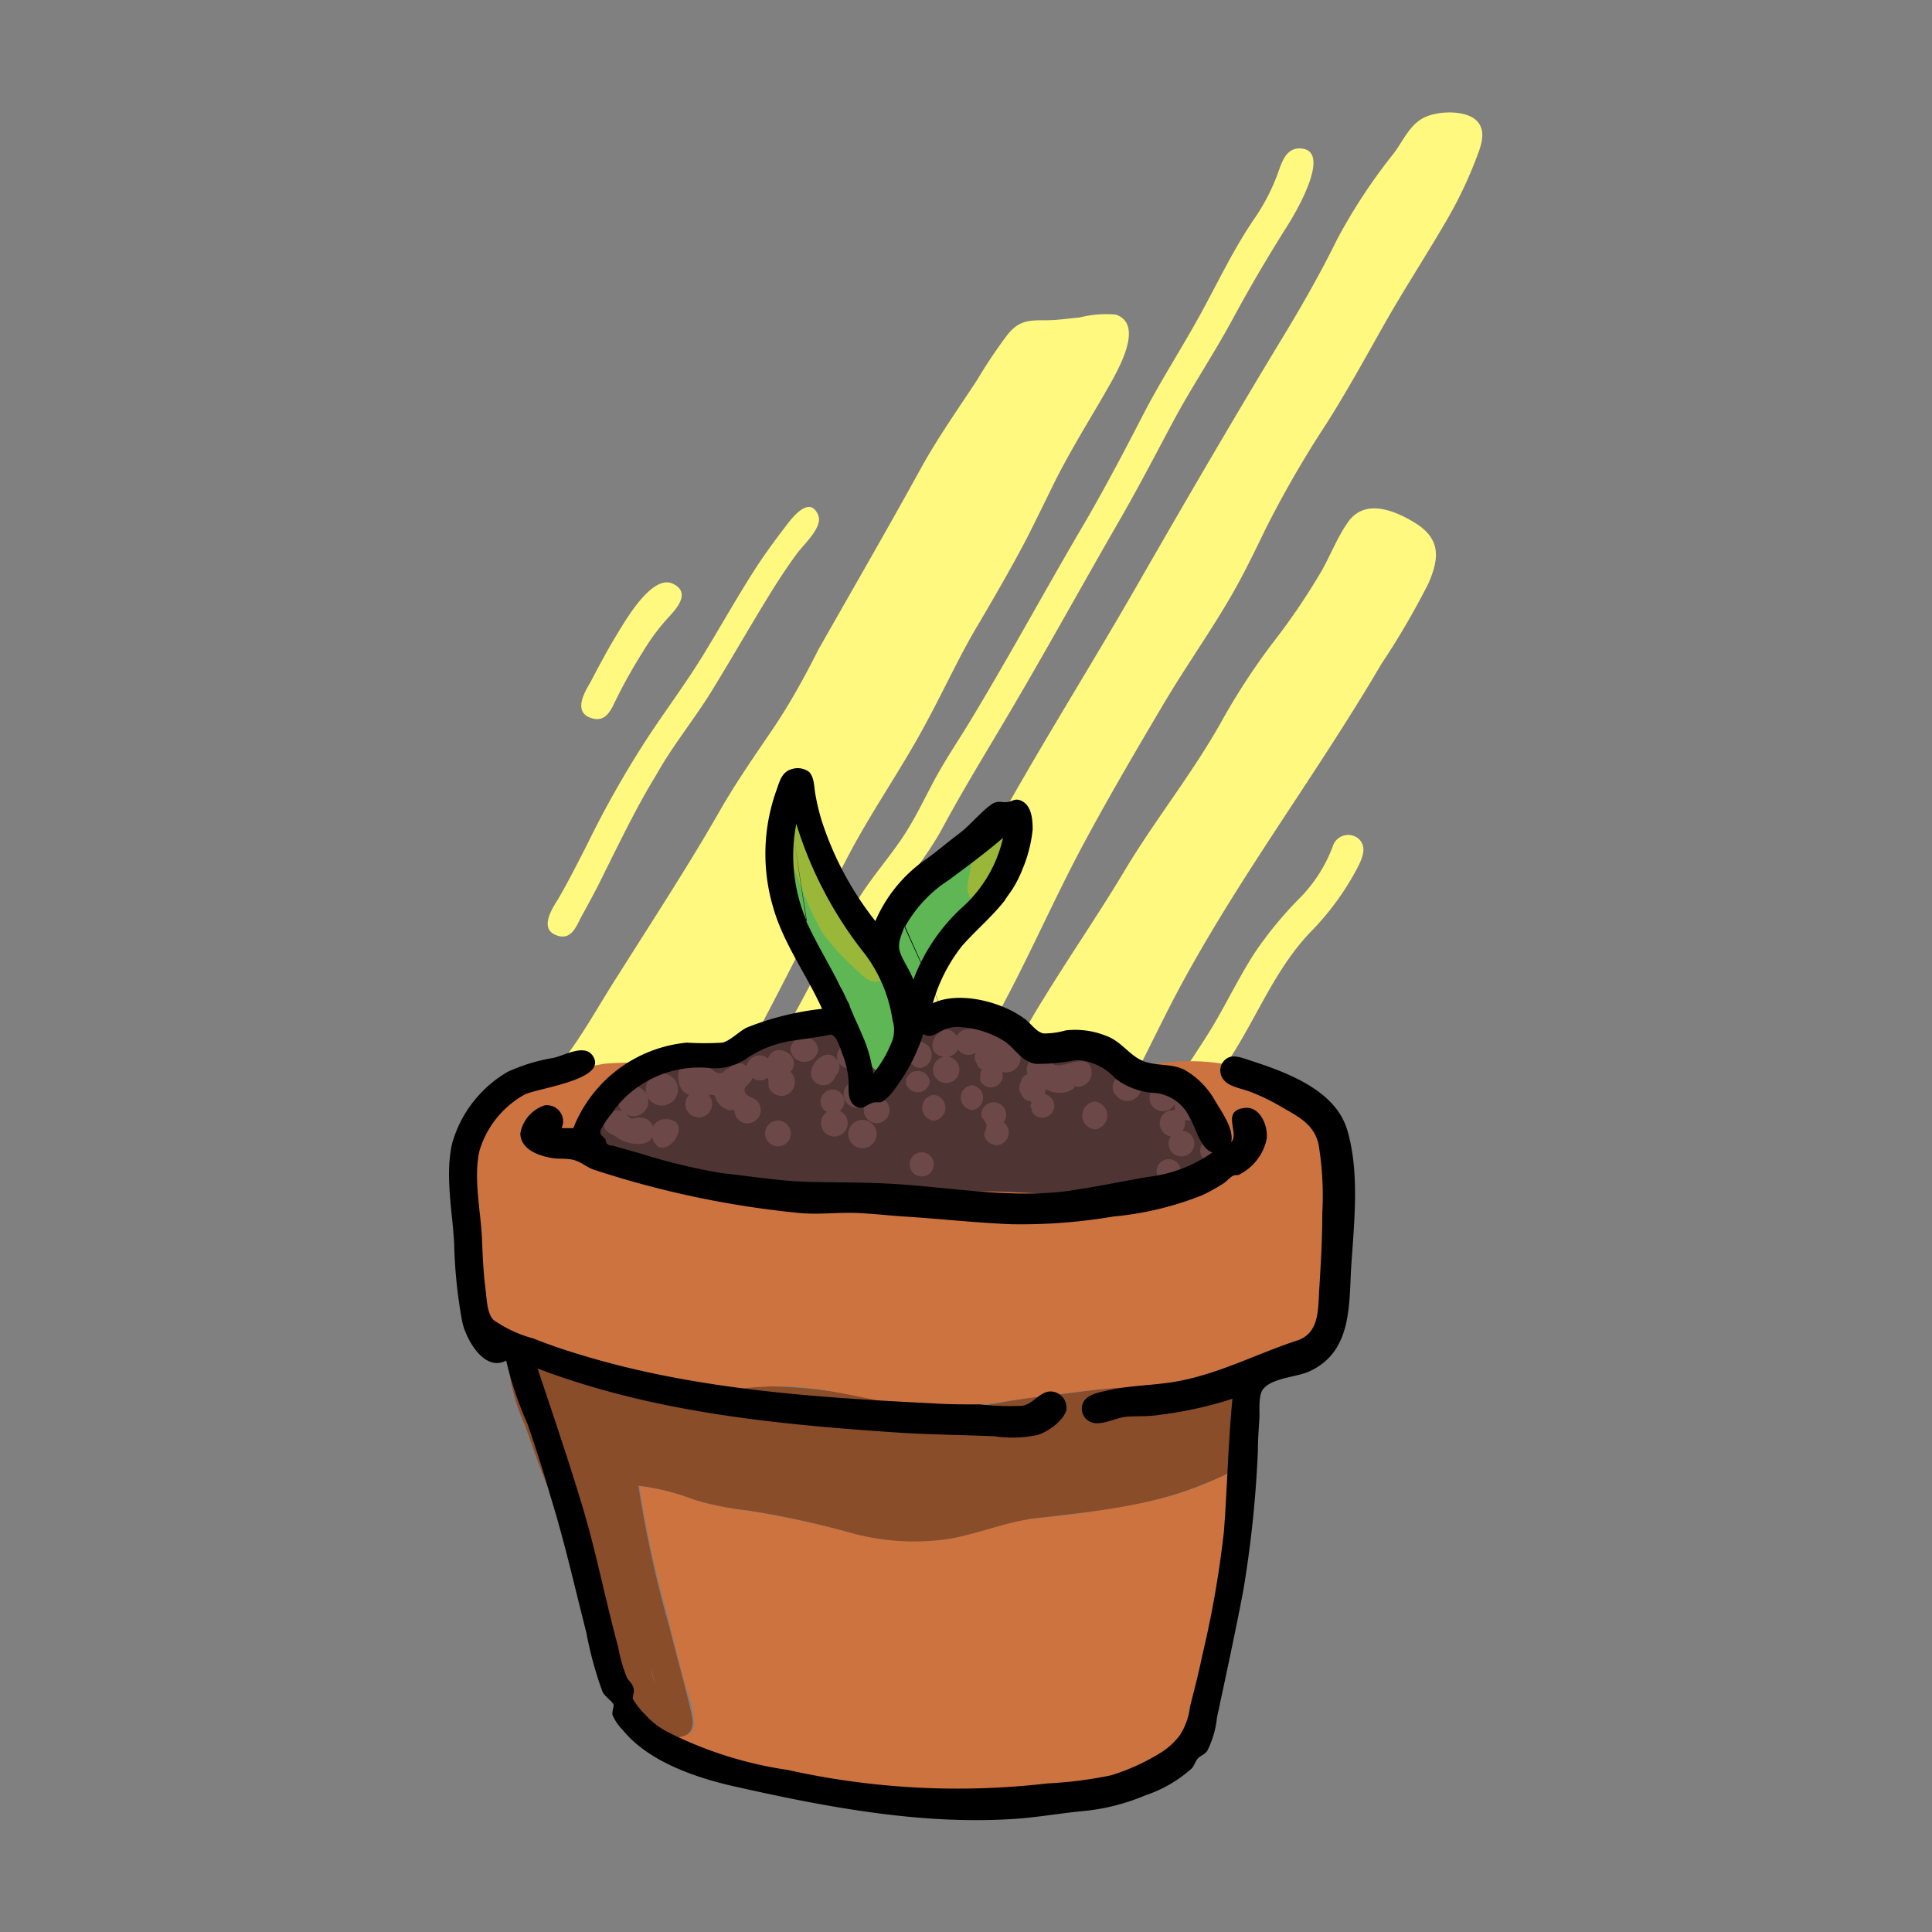<svg id="Layer_1" data-name="Layer 1" xmlns="http://www.w3.org/2000/svg" viewBox="0 0 120 120"><rect x="0" y="0" width="120" height="120" fill="#808080" stroke="none"/><defs><style>.cls-1{fill:#cd7340;}.cls-2{fill:#fff97f;}.cls-3{fill:#894d2a;}.cls-4{fill:#4f3434;}.cls-5{fill:#5eb754;}.cls-6{fill:#9ab73a;}.cls-7{fill:#6d4848;}</style></defs><title>badge-seedling</title><path class="cls-1" d="M74.69,106.29c.43-2.28.42-4.62.73-6.92.36-2.74,1.18-5.4,1.39-8.16a19.64,19.64,0,0,1-6.33,2.21,60,60,0,0,1-6.68.94h.09c-1.85.28-3.53,1.07-5.41,1.28A15.26,15.26,0,0,1,53,95.25a57.52,57.52,0,0,0-6.38-1.39,23.31,23.31,0,0,1-3.23-.62,15.59,15.59,0,0,0-3.67-.94,65.87,65.87,0,0,0,1.7,7.86c.38,1.56.78,3.12,1.19,4.67a6.9,6.9,0,0,1,.51,2.29c-.16.86-.88.69-1.52.8A65.37,65.37,0,0,0,49,110.64a50.08,50.08,0,0,0,7,1,14.28,14.28,0,0,0,4.52-.09,4.24,4.24,0,0,1,1.29-.27c.16,0,.41.33.6.41a5.8,5.8,0,0,0,1.1.32,12.84,12.84,0,0,0,4.54-.12,9.46,9.46,0,0,0,3.45-.89,2.76,2.76,0,0,0,.8-.76,1.76,1.76,0,0,1,.62-.59,3.2,3.2,0,0,0,.78-.69A6.09,6.09,0,0,0,74.69,106.29Z"/><path class="cls-2" d="M46.74,64.69c2-3.75,3.88-7.53,5.82-11.29,1.52-2.95,3.46-5.66,5-8.57,1.12-2.06,2.08-4.2,3.3-6.21,1-1.71,2-3.43,2.93-5.21.58-1.15,1.14-2.3,1.71-3.46.93-1.86,2-3.59,3.06-5.41.55-1,2.72-4.34.74-5a6.6,6.6,0,0,0-2.24.18c-.69.06-1.37.17-2.06.17-1.08,0-1.69,0-2.41.88a31.76,31.76,0,0,0-1.9,2.83c-1.17,1.79-2.42,3.55-3.46,5.43-2.09,3.8-4.26,7.55-6.4,11.32C50,42,49.07,43.7,48,45.28s-2.18,3.17-3.16,4.85c-2,3.52-4.24,6.93-6.41,10.38-1,1.54-1.87,3.13-2.92,4.62-.32.44-.65.86-1,1.29s-.56.66-.43,1.11a.91.91,0,0,0,1.11.63c-.57,1.53-2.05,4.43.08,5.37,1.52.68,3.72,1.27,5.31.61s2.49-2.37,3.31-3.83C45,68.48,45.77,66.55,46.74,64.69Z"/><path class="cls-2" d="M61.22,64.33c2.31-3.94,4.06-8.19,6.24-12.21,1.54-2.85,3.18-5.64,4.83-8.43,1.3-2.19,2.77-4.27,4.06-6.47.83-1.41,1.54-2.88,2.25-4.35a65.69,65.69,0,0,1,3.79-6.56c1.27-2,2.42-4.1,3.59-6.17S88.5,16,89.72,13.91a26,26,0,0,0,1.89-3.86c.29-.77.8-1.84.12-2.54s-2.46-.64-3.33-.18S87.12,8.8,86.58,9.51a34.69,34.69,0,0,0-3.53,5.36C82,17,80.82,19.07,79.57,21.12c-3.11,5.14-6.14,10.35-9.13,15.56-2.51,4.36-5.17,8.62-7.66,13-2.4,4.18-5,8.24-7.51,12.35-1.47,2.41-3,4.79-4.56,7.16l-1.31,2a2.2,2.2,0,0,0-.52,1.06,1,1,0,0,0,1.23,1c.68-.17,1-1.12,1.39-1.66.08,1.67,1.69,2.12,3.1,1.93a4.06,4.06,0,0,0,3.19-2.37C59,68.89,59.92,66.54,61.22,64.33Z"/><path class="cls-2" d="M47.58,69.07c2.79-3.82,4.72-8.13,7.21-12.14,1.17-1.87,2.65-3.49,3.71-5.43,1.14-2.12,2.37-4.15,3.6-6.22,2.5-4.19,4.86-8.49,7.3-12.73,1.21-2.08,2.31-4.2,3.44-6.32s2.52-4.19,3.69-6.35c1.08-2,2.22-3.94,3.44-5.87.48-.75,2.88-4.79.73-4.79-.91,0-1.14,1.06-1.4,1.73a12.63,12.63,0,0,1-1.43,2.69c-1.31,1.93-2.27,4-3.41,6.06s-2.4,4-3.48,6.1-2.26,4.34-3.49,6.47C65,36.49,62.68,40.8,60.13,45c-.72,1.17-1.48,2.3-2.13,3.52S56.81,50.89,56.07,52s-1.63,2.15-2.39,3.27-1.38,2.27-2,3.42c-1.27,2.23-2.39,4.55-3.74,6.73-.27.43-.55.86-.84,1.28a7,7,0,0,0-1.13,1.66A.91.91,0,0,0,47.58,69.07Z"/><path class="cls-2" d="M85.8,41.24a48.44,48.44,0,0,0,2.92-5c.69-1.58.77-2.76-.81-3.75-1.24-.77-3.11-1.56-4.17-.08-.67.94-1.1,2.08-1.67,3.08A41.54,41.54,0,0,1,79,40a41.79,41.79,0,0,0-3.19,4.92c-1.77,3.14-4.06,6-5.9,9.06-1.6,2.69-3.38,5.26-5,7.9a38.82,38.82,0,0,0-1.94,3.44,1.5,1.5,0,0,0-.26,1.06c.09.31.5.44.57.64a3.45,3.45,0,0,1-.18.72,11.9,11.9,0,0,0-.19,1.46c-.11,1.48.08,3.1,1.71,3.58s2.52-.19,3.38-1.53c1.67-2.62,3-5.46,4.4-8.23C76.21,55.44,81.49,48.6,85.8,41.24Z"/><path class="cls-2" d="M82.78,52.57a9.08,9.08,0,0,1-2.16,3.32,23.62,23.62,0,0,0-2.72,3.34c-.88,1.37-1.6,2.84-2.42,4.25s-1.78,2.73-2.62,4.12c-.3.49-.72,1-.39,1.62a1,1,0,0,0,1.43.3,6.47,6.47,0,0,0,1.18-1.79c.42-.66.85-1.29,1.28-1.94,1.7-2.6,2.84-5.59,5-7.86A16.9,16.9,0,0,0,84.26,54c.3-.58.7-1.33.15-1.88A1,1,0,0,0,82.78,52.57Z"/><path class="cls-2" d="M34.68,58.13c.85.24,1.14-.66,1.45-1.23.5-.91,1-1.83,1.44-2.75,1-2,2-4.08,3.18-6,1-1.8,2.34-3.43,3.43-5.19,1.23-2,2.37-4,3.6-6,.55-.89,1.11-1.75,1.73-2.59.38-.53,1.62-1.62,1.31-2.37-.48-1.16-1.44-.05-1.82.43-.65.84-1.29,1.7-1.88,2.58-1.24,1.89-2.34,3.88-3.52,5.8-1.09,1.76-2.33,3.41-3.46,5.14a62.68,62.68,0,0,0-3.69,6.54c-.58,1.13-1.15,2.26-1.78,3.35C34.29,56.43,33.41,57.78,34.68,58.13Z"/><path class="cls-2" d="M36.79,44.62c.84.24,1.17-.53,1.45-1.12a32.28,32.28,0,0,1,1.68-3,13.24,13.24,0,0,1,1.65-2.21c.51-.55,1.29-1.47.29-2-1.34-.76-3.09,2.38-3.64,3.28s-1.06,1.88-1.56,2.83C36.3,43,35.55,44.28,36.79,44.62Z"/><path class="cls-3" d="M31.57,84.69a11.76,11.76,0,0,0,1,3.75c.58,1.57,1.09,3.18,1.8,4.7a47.49,47.49,0,0,1,2.87,8c.35,1.34,1,2.56,1.46,3.87.37,1.07.8,2.47,2,2.84a4,4,0,0,0,1.71,0c.7-.21.67-.88.53-1.45-.4-1.77-.92-3.53-1.35-5.3a71.89,71.89,0,0,1-1.94-8.82,14.08,14.08,0,0,1,3.49.88,18.82,18.82,0,0,0,3.26.65A55.4,55.4,0,0,1,53,95.25a14.83,14.83,0,0,0,5.43.4c1.91-.22,3.62-1,5.49-1.29H63.8c3.69-.44,7.51-.73,11-2.2a17.07,17.07,0,0,0,1.75-.79A2.58,2.58,0,0,0,77.82,89a4.07,4.07,0,0,0-.39-2.41c-.56-.82-1.64-.72-2.52-.68-1.76.1-3.52.17-5.28.27-1.61.09-3.2.39-4.8.54-1.36.14-2.68.4-4,.63a16.62,16.62,0,0,1-6-.3,31.15,31.15,0,0,0-6.91-.94c-.94,0-1.86.15-2.79.21a12.16,12.16,0,0,1-1.35,0h-.57c-.11,0-1.08-.09-.65,0A45.76,45.76,0,0,1,36.93,85c-1.1-.34-5.36-3.21-5.36-.31Zm9.11,19.93a6.55,6.55,0,0,1-.24-1l.24,1Z"/><path class="cls-4" d="M37,70.58c0,1.47,2.66,1.71,3.69,1.88,1.43.23,2.82.48,4.26.65,1.14.14,2.28.32,3.43.43a23,23,0,0,1,2.47.37,12.05,12.05,0,0,0,2.1.49c1,0,2-.25,3.07-.22,1.35,0,2.72-.11,4.07-.13,3.1,0,6.26.39,9.34-.14,1.64-.28,3.46-.15,5-.9,1.21-.6,1.78-1.62.74-2.65S73.56,67.8,72.21,67a14.4,14.4,0,0,0-3.38-1.44c-1.29-.39-2.65-.38-3.93-.8a26.68,26.68,0,0,0-3.81-1.37,5.65,5.65,0,0,0-4.79.88c-.55.46-.86.09-1.44-.21a5,5,0,0,0-2.3-.57c-1.62-.05-3.05.57-4.62.87a11.09,11.09,0,0,0-2.8.87,3.32,3.32,0,0,1-1.56.54,5.5,5.5,0,0,0-2.72.43,7.59,7.59,0,0,0-1.64,1.29,8.25,8.25,0,0,0-1.51,1.72c-.24.42-.76.87-.76,1.4Zm14.82-5.14c-.36.07-.72.14-1.08.19a7.87,7.87,0,0,1,1.08-.19Zm11.14.64a11.78,11.78,0,0,1-5-.63c.52-.43,1.58-.26,2.2-.22a8.23,8.23,0,0,1,2.82.85Z"/><path class="cls-4" d="M57.2,66.33c.34.37.37.63.84.87.12.06.27,0,.39.07s.31.46.66.55.76-.23,1.11-.21a9.49,9.49,0,0,1,1.49.63,3.59,3.59,0,0,0,1.42.19c.78-.09,1.63-.6,1.53-1.51a1.28,1.28,0,0,0-.59-.9c-.32-.2-.84-.12-1.12-.31s-.24-.52-.53-.68-.88-.06-1.32,0a5.42,5.42,0,0,1-1.61-.07,7.78,7.78,0,0,0-1.26-.33c-.92-.06-1.76.92-1,1.73Z"/><path class="cls-4" d="M49,67.11c.48,1.39,2,.24,2.72.32.51.06.79.2,1.19-.23a1.62,1.62,0,0,0,.34-1.47c-.21-.5-.51-.38-.91-.57-.21-.09-.28-.31-.54-.4a1.67,1.67,0,0,0-.83,0c-1,.24-2.38,1.2-2,2.36Z"/><path class="cls-5" d="M51.74,59.68c.64,1.73,1.28,3.47,1.9,5.21.18.49.28,1.3.78,1.59.69.41,1.27-.26,1.18-.91a13.46,13.46,0,0,0-.87-2.42l-.88-2.41c-.2-.53-.38-1.65-.92-2s-1.44.23-1.19.91Z"/><path class="cls-5" d="M51.36,58.75c.82,1.68,1.55,3.41,2.25,5.14.27.66.56,2.19,1.2,2.56a.75.75,0,0,0,1-.26c.23-.39,0-.74-.13-1.11-.7-1.74-1.4-3.49-2.18-5.21-.25-.56-.6-1.93-1.22-2.17a.75.75,0,0,0-.94,1Z"/><path class="cls-5" d="M49,52.5c.15.94.08,1.77.32,2.71a31.05,31.05,0,0,0,1.21,3.26c.17.43.32.88.52,1.31.26.6.66.73,1,1.2s1.08,2.89,2.19,2.31c0,.54-.38,3.39,1.09,2.31.45-.33.24-.85.38-1.3a5.82,5.82,0,0,1,.46-.84,6.74,6.74,0,0,0,.23-1.12,14,14,0,0,1,2.05-3.46c.84-1.29,1.64-2.61,2.58-3.83.55-.71,2.52-2.57,1.34-3.5-.57-.45-1.17-.11-1.6.33a4,4,0,0,0-.53.7c-.13.2-.25.4-.37.61a.73.73,0,0,0-.33.08,11.38,11.38,0,0,0-1.4,1.46c-.12.12-.23.24-.34.37s-.25.33-.48.23a1.45,1.45,0,0,0-.73.54c-.76,1-2.05,2.67-2.1,4a5.83,5.83,0,0,0-.72-1.23c-.39-.42-.66-.43-1-1A12.44,12.44,0,0,1,52,56a13.48,13.48,0,0,0-.68-1.77c-.13-.25-.26-.29-.37-.57a4.85,4.85,0,0,1-.14-.76,5.13,5.13,0,0,0-.29-1.4c-.22-.45-.7-.81-1.19-.46s-.35,1-.27,1.44Z"/><path class="cls-6" d="M48.25,51c.37,1.18.82,2.36,1.29,3.5a22,22,0,0,0,1.54,3.43,15.58,15.58,0,0,0,2.28,2.46c.35.35.74.71,1.28.55a1,1,0,0,0,.67-1.08c-.17-.94-1.61-1.85-2.22-2.52a12.1,12.1,0,0,1-1.68-3.13c-.57-1.2-.9-2.57-1.51-3.73-.48-.91-2-.62-1.65.52Z"/><path class="cls-6" d="M60.22,55.74A1,1,0,0,0,62,55.45a12.62,12.62,0,0,0,.34-2c.1-.55.39-1.25.15-1.79-.46-1.07-1.61-.48-1.85.36-.18.63-.25,1.31-.37,2s-.33,1.24,0,1.72Z"/><path class="cls-7" d="M41.31,69.51a.86.86,0,0,0-.75.47.82.82,0,0,0-.75-.56c-.49-.07-.46.28-.9-.19a.93.93,0,1,0-.26-.2.8.8,0,0,0-1.12.61c-.11.66.36.72.79,1a2.06,2.06,0,0,0,.92.38c.41.06,1,.1,1.27-.38C41.09,72.59,43.38,69.51,41.31,69.51Z"/><path class="cls-7" d="M48.32,69.6a.8.8,0,0,0,0,1.6A.8.8,0,0,0,48.32,69.6Z"/><path class="cls-7" d="M49.1,66.58c.84-1-1-2-1.4-.83a.8.8,0,0,0-1.32.48c-.59-.48-.89,0-1.34.25-.2.13-.06.18-.48.17,0,0-.53-.31-.24-.18-.61-.26-1.17-1.45-1.93-.47-.41.54-.39,1.76.41,2A.83.83,0,1,0,44,68c.59,0,.32.07.55.42s.37.37.76.56a.35.35,0,0,1,.31,0,.8.8,0,0,0,.95.78.82.82,0,0,0,.36-1.46c-.22-.17-.74-.23-.68-.66,0-.17.44-.39.48-.7a.75.75,0,0,0,.94,0c.12.15,0,.49.13.7a.89.89,0,0,0,.88.42A.87.87,0,0,0,49.1,66.58Z"/><path class="cls-7" d="M50.82,65.18a.87.87,0,0,0-1.73,0A.87.87,0,0,0,50.82,65.18Z"/><path class="cls-7" d="M52.16,69a.74.74,0,1,0-.8.07.83.83,0,1,0,.8-.07Z"/><path class="cls-7" d="M41.11,68.67a1,1,0,0,0,0-2A1,1,0,0,0,41.11,68.67Z"/><path class="cls-7" d="M54.46,68.16a.74.74,0,0,0-.43.14.85.85,0,0,0-1.47-.83.84.84,0,0,0,1.15,1.19.8.8,0,1,0,.75-.5Z"/><path class="cls-7" d="M57.75,67.18a.75.75,0,0,0-1.49,0A.75.75,0,0,0,57.75,67.18Z"/><path class="cls-7" d="M57.14,66.34a.82.82,0,0,0,0-1.63A.82.82,0,0,0,57.14,66.34Z"/><path class="cls-7" d="M60.37,67.4a.78.78,0,0,0,0,1.55A.78.78,0,0,0,60.37,67.4Z"/><path class="cls-7" d="M63,65a.87.87,0,0,0-.58-.81c-.17,0-.44.07-.55,0s-.15-.21-.37-.38c-.39-.31-.63,0-1,.06s-.82,0-1.07.48c-.92-1.34-2.41,1.06-.8,1.29a.82.82,0,1,0,.28,0,.89.89,0,0,0,.59-.46.79.79,0,0,0,1.12.19c-.2.36,0,.54.11.85a.6.6,0,0,0,.27.2l-.1.19c0,.18-.05.35,0,.55a.74.74,0,0,0,1.35-.59A.88.88,0,0,0,63,65Z"/><path class="cls-7" d="M68,68.42a.87.87,0,0,0,0,1.73A.87.87,0,0,0,68,68.42Z"/><path class="cls-7" d="M67.8,66.68c0-1.51-1.73-.27-2.32-.55-.22-.11-.22-.47-.54-.58a.91.91,0,0,0-.72.07.94.94,0,0,0-.4.52.85.85,0,0,0,0,.57.7.7,0,0,0-.31.22c-.27.61-.3.75.11,1.32l.2.12c.25,0,.31.08.17.31.12.22.06.42.31.6a.75.75,0,0,0,1.15-.37.74.74,0,0,0-.15-.71c-.35-.39-.45,0-.36-.56a1.68,1.68,0,0,0,1.6.07.69.69,0,0,0,.23-.25.58.58,0,0,0,.43,0A.86.86,0,0,0,67.8,66.68Z"/><path class="cls-7" d="M70.53,66.94c-.78-.88-2,.47-1.1,1.22S71.48,67.63,70.53,66.94Z"/><path class="cls-7" d="M73.06,68.19a.83.83,0,0,0-1.66,0A.83.83,0,0,0,73.06,68.19Z"/><path class="cls-7" d="M74.63,68.76c0-1.2-1.94-1-1.64.2a.82.82,0,1,0-.27,1.62.8.8,0,1,0,.73-.35.77.77,0,0,0,.13-.67A.84.84,0,0,0,74.63,68.76Z"/><path class="cls-7" d="M75.32,70.7a.77.77,0,0,0,0,1.54A.77.77,0,0,0,75.32,70.7Z"/><path class="cls-7" d="M72.59,72a.75.75,0,0,0,0,1.5A.75.75,0,0,0,72.59,72Z"/><path class="cls-7" d="M62.34,69.71a.78.78,0,0,0-.86-1.21.83.83,0,0,0-.5.5c-.16.47.24.53.29.87s-.32.52,0,.93a.8.8,0,0,0,.64.33A.79.79,0,0,0,62.34,69.71Z"/><path class="cls-7" d="M51.88,66.84A.77.77,0,0,0,52.1,66a.78.78,0,0,0,1.36-.76.79.79,0,0,0-1.43.66c-.57-.94-1.66,0-1.66.8A.77.77,0,0,0,51.88,66.84Z"/><path class="cls-7" d="M53.57,69.56a.88.88,0,0,0,0,1.76A.88.88,0,0,0,53.57,69.56Z"/><path class="cls-7" d="M57.25,71.57a.75.75,0,0,0,0,1.5A.75.75,0,0,0,57.25,71.57Z"/><path class="cls-7" d="M58,68a.81.81,0,0,0,0,1.61A.81.81,0,0,0,58,68Z"/><path class="cls-1" d="M42.19,86.23l.39.07c-.54-.1.51,0,.49,0l.73,0a13.14,13.14,0,0,0,1.66,0,25.14,25.14,0,0,1,3.68-.19c2.55.14,5,.91,7.56,1.23s4.83-.21,7.34-.53c2-.25,4-.55,6-.65,1.27-.06,2.55-.08,3.82-.16.47,0,.94-.09,1.42-.1a5.93,5.93,0,0,1,.73,0c.19,0,1,.32,1.06.28s.49-1,.57-1.07a3.16,3.16,0,0,1,1.19-.78l1.27-.55a7,7,0,0,0,1.41-.51c1.77-1.21,1.18-4.46,1-6.26-.09-.77-.23-1.57-.25-2.35a18.8,18.8,0,0,0,.16-2.79c0-.28-.12-.55-.17-.83a2.23,2.23,0,0,0-.56-1.14,5.13,5.13,0,0,0-1.17-1.46c-.49-.36-.94-.78-1.44-1.13-2.33-1.65-5.62-1.58-8.31-1.09a9.42,9.42,0,0,1,2,1.08,10.79,10.79,0,0,1,1.87,2.47c.38.53,1.12.9,1.13,1.61,0,1-1,1.51-1.75,1.81a12.4,12.4,0,0,1-3.27.51c-1.16.13-2.28.39-3.45.44C65.14,74.23,63.06,74,61,74c-1.66,0-3.34.19-5,.15-1.41,0-2.72.31-4.08,0-3.44-.84-7-.86-10.47-1.55-1.18-.24-5.71-.63-4.14-2.8,1-1.37,2.14-3,3.78-3.73a22,22,0,0,0-3.54,0,13.07,13.07,0,0,0-2.81.8,11.22,11.22,0,0,0-2.81,1.41,4.16,4.16,0,0,0-.64.62c-.26.29-.48.45-.73.69a2.74,2.74,0,0,0-.78,1.34c-.1.58-.06,1.09-.2,1.68a16.38,16.38,0,0,0-.26,1.73,19.64,19.64,0,0,0-.22,3.07c.09,2.22.77,5.33,2.56,6.81.7-2.09,3.81.27,4.95.67A28.47,28.47,0,0,0,42.19,86.23Z"/><path class="cls-1" d="M38.68,104.87c-.26-.78-.62-1.51-.93-2.27A12.43,12.43,0,0,0,39,105.78C38.87,105.48,38.78,105.17,38.68,104.87Z"/><path d="M35.61,70.07s0,0,0,0-.78,0-.73,0a1,1,0,0,0-1.07-1.41,2.26,2.26,0,0,0-1.49,1.72c0,1,1.1,1.39,1.92,1.54.48.09,1,0,1.47.15s.72.43,1.2.59a59.31,59.31,0,0,0,12.63,2.67c1.06.12,2.12,0,3.19,0s2.29.16,3.43.23c2.23.14,4.45.39,6.68.48a34.37,34.37,0,0,0,6.32-.48,19.78,19.78,0,0,0,5.53-1.33A12.21,12.21,0,0,0,76,73.5c.19-.13.38-.36.57-.46s.3,0,.43-.1a3.23,3.23,0,0,0,1.66-2.12c.15-.81-.37-2.15-1.38-2-1.46.18-.26,1.58-.81,2.12.2-.81-.63-1.94-1-2.57a5.07,5.07,0,0,0-1.93-1.94c-.82-.39-1.78-.2-2.59-.55s-1.32-1.21-2.24-1.54A5.15,5.15,0,0,0,66.19,64a4.91,4.91,0,0,1-1.36.19c-.44-.07-.78-.6-1.15-.88-1.41-1.08-4.08-1.78-5.74-1a10.23,10.23,0,0,1,1.8-3.54c.87-1,1.95-1.88,2.79-3-.38.49.3-.45.36-.55a7,7,0,0,0,.6-1.19,8.53,8.53,0,0,0,.65-2.51c0-.63-.06-1.5-.72-1.79-.4-.17-.54.06-.88.09s-.59-.13-1,.17c-.7.52-1.28,1.27-2,1.81s-1.3,1.05-2,1.55a9,9,0,0,0-3.17,3.86,19.9,19.9,0,0,1-3.34-6.26,13.47,13.47,0,0,1-.39-1.64c-.08-.43-.05-1-.38-1.36a1.19,1.19,0,0,0-1.08-.18c-.6.17-.74.7-.93,1.25A11.68,11.68,0,0,0,48,56.28c.64,2.31,2.08,4.21,3.06,6.38a17.92,17.92,0,0,0-4.69,1.17c-.47.24-1,.8-1.49.93a18.31,18.31,0,0,1-2.22,0A8.44,8.44,0,0,0,35.61,70.07ZM59,63.78m0,0-2.78-6.23a8.15,8.15,0,0,1,2.73-2.9c1.13-.84,2.28-1.69,3.35-2.61a8.21,8.21,0,0,1-2.57,4.35,11.68,11.68,0,0,0-3,4.46c-.21-.58-.62-1.12-.82-1.69S56,58.1,56.17,57.56ZM49.3,51.82m0,.16.82,5.27a10.33,10.33,0,0,1-.66-6.08,24.6,24.6,0,0,0,4.28,8.11,9,9,0,0,1,1.7,4.1,2,2,0,0,1-.12,1.5,7.09,7.09,0,0,1-1.09,1.81,8.33,8.33,0,0,0-.69-2.43c-.16-.39-.34-.77-.51-1.16l-.23-.54c0-.09-.29-.7-.09-.21C51.93,60.58,50.9,59,50.09,57.25ZM38.2,68.86A6.64,6.64,0,0,1,44,66.33a3.46,3.46,0,0,0,2.49-.67,6.92,6.92,0,0,1,3.15-1.07c-.64.07.56-.09.56-.09l1-.16c.41-.08.44-.14.68.1a3.54,3.54,0,0,1,.38.87,5.79,5.79,0,0,1,.45,1.82c0,.48-.08,1.22.37,1.54s.66,0,1.06-.15.42.08.81-.19a3.94,3.94,0,0,0,.69-.78,11.23,11.23,0,0,0,1.7-3.32c.47.25.76,0,1.16-.21a2.07,2.07,0,0,1,1.2-.22,5.74,5.74,0,0,1,2.76.92c.65.49,1,1.2,1.86,1.36a13.18,13.18,0,0,0,2.58-.24A3.5,3.5,0,0,1,69.29,67a4.43,4.43,0,0,0,2.49.89,2.66,2.66,0,0,1,2.12,1.54c.37.6.66,1.92,1.41,2.15a8.74,8.74,0,0,1-4,1.52c-1.63.28-3.24.62-4.89.86-3.59.5-7.38-.22-11-.43-1.73-.1-3.43-.08-5.16-.12s-3.62-.35-5.4-.54a36.93,36.93,0,0,1-5.16-1.25l-1.34-.37-.32-.1a.35.35,0,0,1-.42-.38c-.42-.4-.42-.43-.12-.92S38,69.19,38.2,68.86Z"/><path d="M28.21,77.26a30.32,30.32,0,0,0,.5,4.84c.21,1,1.32,3.14,2.73,2.41a21.53,21.53,0,0,0,1.32,3.92c.51,1.47,1,3,1.41,4.44.88,2.82,1.52,5.68,2.25,8.54a22.74,22.74,0,0,0,1,3.66c.15.33.59.56.7.83,0,.08-.11.46-.08.61a2.89,2.89,0,0,0,.63.93c1.61,2,4.62,3,7,3.53,5.64,1.27,11.59,2.4,17.39,2,1.37-.09,2.74-.34,4.11-.47a13.13,13.13,0,0,0,4-1,8.05,8.05,0,0,0,2.87-1.68c.15-.18.23-.47.38-.62s.4-.22.57-.46a6,6,0,0,0,.6-2.07c.56-2.61,1.12-5.2,1.62-7.81a69.72,69.72,0,0,0,.92-8.77c0-.7.06-1.41.1-2.11,0-.41-.06-1.33.21-1.68.56-.74,2.14-.75,2.95-1.15C84,83.91,83.78,81,83.93,78.61c.18-2.69.53-5.84-.26-8.45s-4.12-3.68-6.38-4.41c-.51-.16-1-.28-1.38.29a.92.92,0,0,0,.15,1.09c.34.38,1.13.5,1.59.68a13.22,13.22,0,0,1,1.82.87c1.09.64,2.15,1.1,2.43,2.41a19.35,19.35,0,0,1,.23,4.23c0,1.6-.09,3.18-.19,4.77-.08,1.32,0,2.73-1.4,3.18-2.46.81-4.69,2-7.32,2.51-1.47.28-3,.25-4.45.59-.56.13-1.38.25-1.55.9a.9.9,0,0,0,.63,1.09c.61.19,1.52-.33,2.16-.37s1.36,0,2-.11a24.34,24.34,0,0,0,4.54-1c-.27,2.74-.32,5.5-.53,8.24a63,63,0,0,1-1.34,7.68c-.22,1.09-.5,2.15-.77,3.22a4.06,4.06,0,0,1-.65,1.79,4.55,4.55,0,0,1-1.08,1A13.15,13.15,0,0,1,69,110.27a25.62,25.62,0,0,1-3.92.5,48.59,48.59,0,0,1-16.17-.84,24.2,24.2,0,0,1-7.57-2.42,4.86,4.86,0,0,1-1.25-1,4.39,4.39,0,0,1-.79-1c0-.24.16-.49,0-.8s-.27-.32-.36-.51a9.61,9.61,0,0,1-.55-1.92c-.78-2.87-1.34-5.79-2.19-8.63S34.37,87.93,33.39,85c7.25,2.76,15,3.49,22.68,4,1.91.11,3.8.13,5.71.21a7.71,7.71,0,0,0,2.58-.06C65,89,66,88.3,66.22,87.63a1,1,0,0,0-1.06-1.2c-.67.09-1,.8-1.7.89a17.3,17.3,0,0,1-2.59-.09c-1,0-2,0-3-.07-7.49-.37-15.13-.89-22.32-3.17-.82-.25-1.62-.54-2.41-.85A8,8,0,0,1,30.67,82c-.44-.41-.44-1.42-.52-2-.13-1-.17-2-.21-3-.07-1.74-.55-3.81-.16-5.52A5.93,5.93,0,0,1,32.56,68c.77-.42,5.26-.92,4.26-2.42-.52-.78-1.79,0-2.46.13a11.09,11.09,0,0,0-2.82.86A7.48,7.48,0,0,0,28.09,71C27.62,73,28.11,75.26,28.21,77.26Zm24.31,33.27h0Z"/><path d="M62.43,56l-.13.17Z"/></svg>